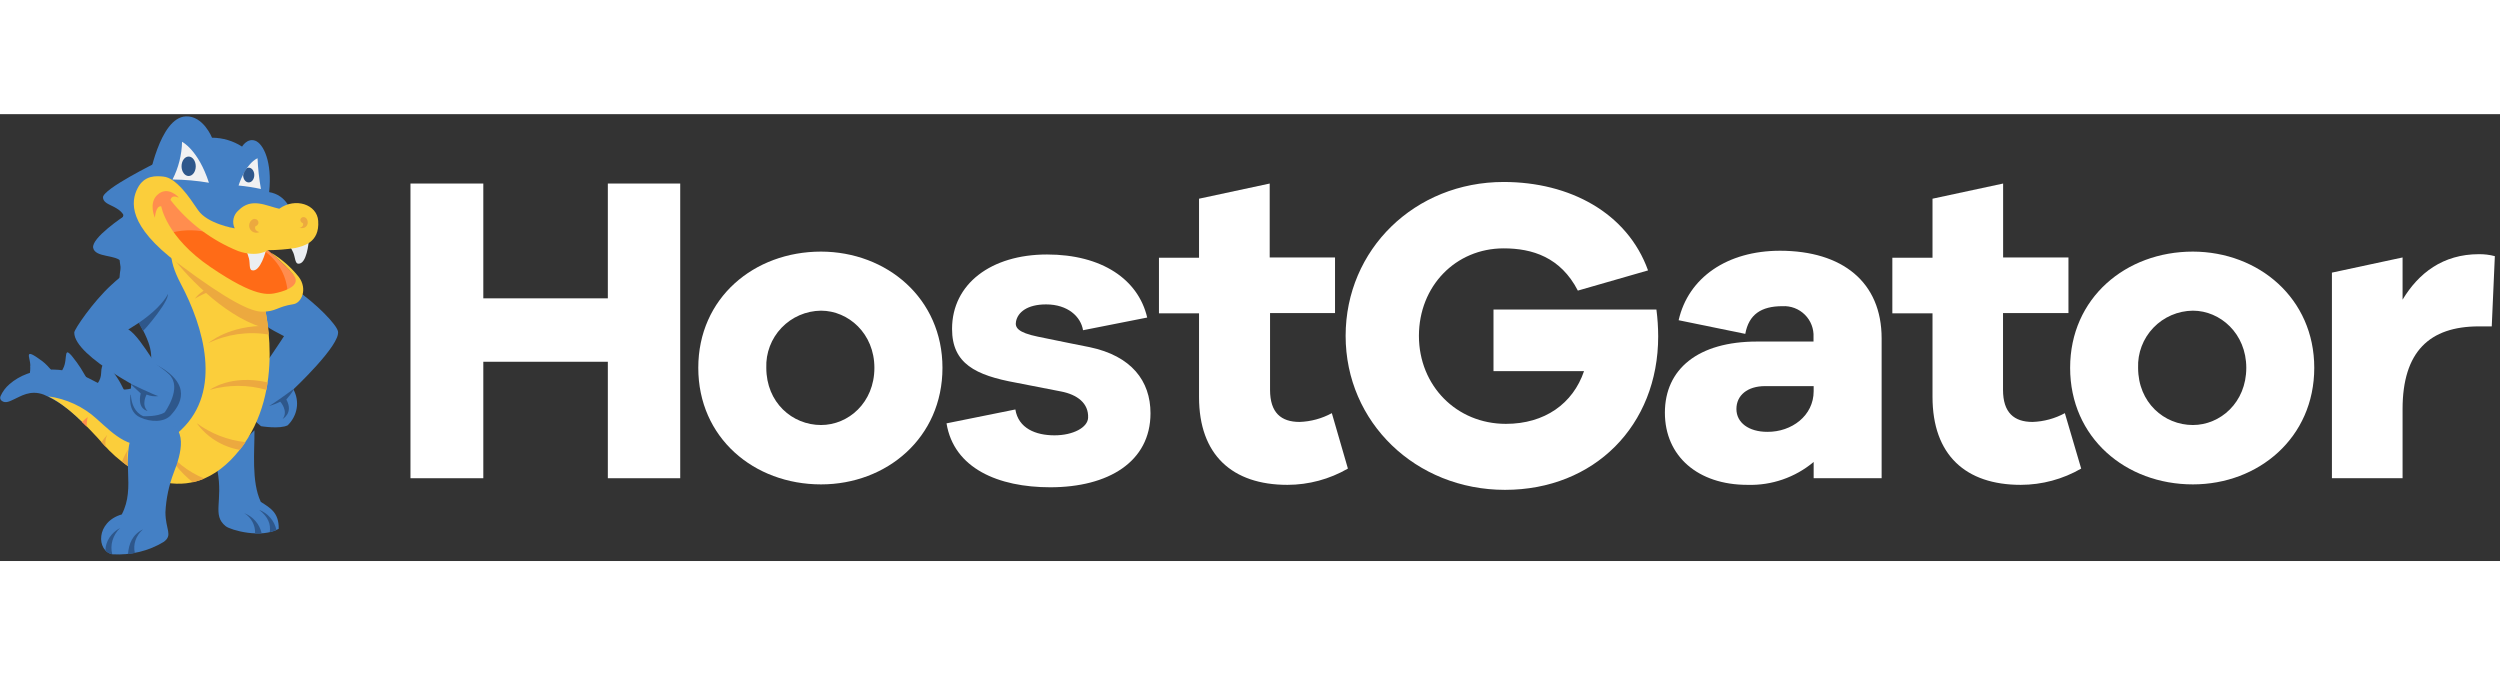 <?xml version="1.0" encoding="UTF-8"?>
<svg width="137px" height="37px" viewBox="0 0 207 37" version="1.1" xmlns="http://www.w3.org/2000/svg" xmlns:xlink="http://www.w3.org/1999/xlink">
    <rect x="0" y="0" width="207" height="37" fill="#333333" stroke="none"/>
    <g id="Flow" stroke="none" stroke-width="1" fill="none" fill-rule="evenodd">
        <g id="Home" transform="translate(-143, -33)">
            <g id="HGLogo-2019-v05_default-dark-Copy" transform="translate(143, 33)">
                <path d="M84.072,24.451 C84.324,26.011 85.752,26.593 87.31,26.593 C88.868,26.593 90.061,25.936 90.095,25.141 C90.149,23.936 89.2,23.221 87.856,22.961 C86.928,22.786 84.143,22.237 84.143,22.237 C80.758,21.622 78.83,20.648 78.83,17.782 C78.83,14.05 82.068,11.619 86.693,11.619 C91.241,11.619 94.253,13.686 94.988,16.84 L89.675,17.89 C89.494,16.765 88.415,15.752 86.617,15.752 C85.055,15.752 84.269,16.405 84.126,17.167 C84.03,17.664 84.269,18.079 85.928,18.422 C86.999,18.652 90.221,19.292 90.221,19.292 C93.677,20.016 95.261,22.083 95.261,24.765 C95.261,28.789 91.766,30.894 86.961,30.894 C82.669,30.894 78.981,29.333 78.372,25.601 L84.072,24.451 Z" id="Path" fill="#fff" fill-rule="nonzero"></path>
                <path d="M137.151,16.175 C137.247,16.912 137.296,17.654 137.298,18.397 C137.298,25.79 131.998,31.107 124.614,31.107 C117.231,31.107 111.418,25.522 111.418,18.359 C111.418,11.196 117.155,5.615 124.505,5.615 C129.965,5.615 134.741,8.163 136.458,12.937 L130.646,14.61 C129.218,11.84 126.866,11.112 124.505,11.112 C120.519,11.112 117.487,14.246 117.487,18.359 C117.487,22.472 120.591,25.643 124.686,25.643 C127.903,25.643 130.242,23.97 131.158,21.275 L123.661,21.275 L123.661,16.175 L137.151,16.175 Z" id="Path" fill="#fff" fill-rule="nonzero"></path>
                <g id="Text-Default" transform="translate(33.76, 5.439)" fill="#fff" fill-rule="nonzero">
                    <polygon id="Path" points="22.562 24.706 16.569 24.706 16.569 15.062 6.258 15.062 6.258 24.706 0.227 24.706 0.227 0.305 6.258 0.305 6.258 9.811 16.569 9.811 16.569 0.305 22.562 0.305"></polygon>
                    <path d="M44.276,15.564 C44.276,21.355 39.656,25.216 34.222,25.216 C28.665,25.216 24.058,21.355 24.058,15.564 C24.058,9.774 28.678,5.941 34.222,5.941 C39.669,5.954 44.276,9.811 44.276,15.564 Z M38.64,15.564 C38.64,12.723 36.485,10.832 34.217,10.832 C32.982,10.846 31.804,11.356 30.952,12.247 C30.1,13.138 29.644,14.334 29.69,15.564 C29.69,18.443 31.844,20.3 34.222,20.3 C36.49,20.3 38.64,18.443 38.64,15.564 Z" id="Shape"></path>
                    <path d="M77.847,23.907 C76.326,24.787 74.599,25.252 72.841,25.254 C68.271,25.254 65.52,22.777 65.52,17.991 L65.52,11.05 L62.202,11.05 L62.202,6.447 L65.52,6.447 L65.52,1.561 L71.371,0.305 L71.371,6.426 L76.78,6.426 L76.78,11.029 L71.4,11.029 L71.4,17.388 C71.4,19.279 72.311,20.045 73.849,20.045 C74.782,20.013 75.696,19.763 76.516,19.317 L77.847,23.907 Z" id="Path"></path>
                    <path d="M122.039,13.125 L122.039,24.706 L116.411,24.706 L116.411,23.359 C114.88,24.642 112.927,25.317 110.926,25.254 C106.835,25.254 104.093,22.886 104.093,19.279 C104.093,15.673 106.835,13.389 111.72,13.389 L116.399,13.389 L116.399,13.025 C116.437,12.333 116.177,11.657 115.685,11.168 C115.193,10.678 114.514,10.421 113.82,10.46 C112.064,10.46 111.04,11.15 110.75,12.753 L105.231,11.623 C106.033,8.092 109.25,5.87 113.631,5.87 C118.789,5.878 122.039,8.464 122.039,13.125 Z M116.411,17.497 L116.411,17.079 L112.388,17.079 C110.926,17.079 110.015,17.844 110.015,18.974 C110.015,20.104 111.035,20.865 112.573,20.865 C114.584,20.882 116.411,19.535 116.411,17.497 L116.411,17.497 Z" id="Shape"></path>
                    <path d="M138.562,23.907 C137.043,24.786 135.317,25.251 133.56,25.254 C128.99,25.254 126.252,22.777 126.252,17.97 L126.252,11.05 L122.926,11.05 L122.926,6.447 L126.252,6.447 L126.252,1.561 L132.098,0.305 L132.098,6.426 L137.508,6.426 L137.508,11.029 L132.09,11.029 L132.09,17.388 C132.09,19.279 133.006,20.045 134.539,20.045 C135.474,20.013 136.388,19.764 137.21,19.317 L138.562,23.907 Z" id="Path"></path>
                    <path d="M157.861,15.564 C157.861,21.355 153.241,25.216 147.811,25.216 C142.254,25.216 137.647,21.355 137.647,15.564 C137.647,9.774 142.267,5.941 147.811,5.941 C153.258,5.954 157.861,9.811 157.861,15.564 Z M152.233,15.564 C152.233,12.723 150.074,10.832 147.811,10.832 C146.574,10.844 145.394,11.353 144.54,12.244 C143.685,13.135 143.229,14.333 143.275,15.564 C143.275,18.443 145.433,20.3 147.811,20.3 C150.074,20.3 152.233,18.443 152.233,15.564 L152.233,15.564 Z" id="Shape"></path>
                    <path d="M172.813,6.318 L172.557,12.133 L171.494,12.133 C167.404,12.133 165.173,14.225 165.173,18.982 L165.173,24.706 L159.323,24.706 L159.323,7.682 L165.173,6.426 L165.173,9.92 C166.488,7.736 168.5,6.155 171.494,6.155 C171.939,6.149 172.383,6.204 172.813,6.318 Z" id="Path"></path>
                </g>
                <g id="Snappy-Default">
                    <g id="Back_Leg" transform="translate(18, 26)">
                        <path d="M3.079,0.167 C2.054,1.155 1.033,2.51 0,3.489 C0.491,6.062 -0.47,7.192 0.689,8.117 C1.109,8.447 3.629,9.154 5.078,8.334 C5.107,7 4.376,6.602 3.595,6.104 C2.801,4.431 3.087,1.837 3.07,0.167" id="Path" fill="#4480C5"></path>
                        <path d="M3.667,8.711 C3.498,7.946 2.955,7.318 2.222,7.037 C2.804,7.392 3.148,8.032 3.121,8.711 C3.305,8.719 3.486,8.719 3.667,8.711 Z" id="Path" fill="#2E578B"></path>
                        <path d="M4.889,8.435 C4.725,7.671 4.185,7.041 3.452,6.761 C4.2,7.334 4.439,7.949 4.334,8.619 C4.525,8.575 4.71,8.514 4.889,8.435 L4.889,8.435 Z" id="Path" fill="#2E578B"></path>
                    </g>
                    <g id="Back_Arm" transform="translate(19, 13)">
                        <path d="M0.691,0.653 C0.103,1.418 -0.159,3.025 4.517,5.381 C4.517,5.381 2.553,8.422 1.932,8.979 C1.311,9.535 0.933,11.016 1.54,11.761 C1.854,12.153 2.214,12.513 2.613,12.836 C2.613,12.836 4.163,13.096 4.825,12.761 C5.645,11.948 5.83,10.77 5.292,9.786 C5.292,9.786 9.235,6.088 8.983,4.975 C8.731,3.862 2.553,-1.774 0.691,0.653 Z" id="Path" fill="#4480C5"></path>
                        <path d="M5.269,9.786 C5.269,9.786 3.673,10.966 3.271,11.167 C3.596,11.079 3.91,10.958 4.205,10.807 C4.205,10.807 4.914,11.585 4.396,12.242 C4.396,12.242 5.329,11.753 4.709,10.627 C4.924,10.384 5.12,10.128 5.297,9.861 L5.269,9.786 Z" id="Path" fill="#2E578B"></path>
                    </g>
                    <g id="Body" transform="translate(0, 4)">
                        <g id="Tail_Spines" transform="translate(2.195, 15.48)" fill="#4480C5">
                            <path d="M6.178,1.987 C6.167,2.261 6.079,2.527 5.923,2.757 C5.669,3.138 5.524,3.096 6.156,3.422 C6.627,3.65 7.135,3.8 7.658,3.866 C8.536,4.004 8.338,3.912 7.948,3.117 C7.776,2.759 7.572,2.416 7.337,2.092 C6.459,0.941 6.213,1.021 6.178,1.979" id="Path"></path>
                            <path d="M3.025,1.59 C2.7,2.163 3.197,2.255 3.833,2.469 C4.072,2.548 4.32,2.6 4.571,2.623 C5.287,2.699 5.102,2.598 4.786,2.046 C4.596,1.705 4.385,1.376 4.154,1.059 C2.894,-0.665 3.495,0.753 3.025,1.59" id="Path"></path>
                            <path d="M0.303,1.335 C0.314,1.466 0.314,1.597 0.303,1.728 C0.259,2.205 0.202,2.125 0.821,2.18 C1.097,2.209 1.375,2.209 1.651,2.18 C2.441,2.067 2.152,1.803 1.739,1.364 C1.598,1.211 1.442,1.071 1.273,0.946 C-0.29,-0.201 0.299,0.607 0.321,1.339" id="Path"></path>
                        </g>
                        <path d="M12.971,0 C12.971,0 8.488,2.201 8.527,2.899 C8.567,3.598 9.792,3.502 10.284,4.439 C10.284,4.439 7.539,6.247 7.715,7.075 C7.89,7.903 9.66,7.602 10.099,8.259 C10.099,8.259 9.66,9.907 10.06,10.51 C10.459,11.112 10.398,10.594 10.938,11.347 C10.977,11.363 10.661,5.213 12.971,0 Z" id="Path" fill="#4480C5"></path>
                        <path d="M12.031,2 C13.612,3.431 15.605,4.33 17.423,5.439 C18.674,6.152 19.777,7.078 20.677,8.171 C21.766,9.56 21.116,11.196 21.388,12.899 C21.472,13.476 21.511,14.062 21.537,14.648 C21.584,15.713 21.552,16.78 21.441,17.84 C21.164,20.376 21.028,22.442 19.149,24.342 C16.804,26.718 14.222,27.271 11.293,25.204 C10.261,24.561 9.321,23.793 8.496,22.919 C7.895,22.25 7.148,21.823 6.503,21.2 C5.683,20.372 4.706,19.7 3.622,19.221 C2.49,18.802 1.708,19.371 1.15,19.614 C0.865,19.74 0.47,19.982 0.149,19.74 C0.026,19.652 -0.019,19.495 0.04,19.359 C0.207,18.978 0.46,18.636 0.782,18.359 C2.507,16.853 5.295,16.819 7.368,17.878 C8.154,18.296 9.01,18.736 9.919,18.79 C10.56,18.861 11.205,18.686 11.711,18.305 C12.103,17.961 12.362,17.501 12.444,16.999 C12.59,16.301 12.537,15.579 12.29,14.907 C11.952,13.937 11.346,13.058 10.951,12.1 C9.634,8.841 9.195,5.125 11.333,2.079 L11.632,1.661 L12.031,2 Z" id="Path" fill="#4480C5"></path>
                        <path d="M3.991,19.363 C5.502,20.083 7.109,21.694 8.65,23.43 C10.666,25.71 15.676,29.07 19.851,23.79 C23.764,18.819 21.924,11.853 21.695,11.062 L21.669,10.979 C21.537,10.82 18.051,6.577 14.854,5.958 C14.003,6.661 13.836,7.903 14.969,10.046 C16.879,13.648 18.407,18.899 15.013,22.125 C14.507,22.617 13.888,22.99 13.203,23.212 C10.793,23.97 9.515,22.576 8.005,21.229 C6.905,20.222 5.501,19.569 3.991,19.363 L3.991,19.363 Z" id="Path" fill="#FBCE3B"></path>
                        <path d="M20.321,23.154 C18.851,22.995 17.456,22.452 16.29,21.585 C17.123,22.742 18.404,23.538 19.851,23.798 C20.018,23.589 20.198,23.371 20.321,23.154 Z" id="Path" fill="#ECA93F"></path>
                        <path d="M13.533,23.476 C14.106,24.634 14.936,25.66 15.965,26.484 C16.294,26.411 16.615,26.307 16.923,26.175 C15.542,25.607 14.364,24.67 13.533,23.476 L13.533,23.476 Z" id="Path" fill="#ECA93F"></path>
                        <path d="M8.404,23.162 L8.65,23.438 L8.764,23.568 C8.686,23.228 8.724,22.873 8.874,22.555 C8.703,22.747 8.546,22.95 8.404,23.162 Z" id="Path" fill="#ECA93F"></path>
                        <path d="M10.099,24.773 C10.275,24.907 10.455,25.041 10.644,25.191 C10.516,24.614 10.459,24.011 10.666,23.677 C10.435,24.021 10.245,24.389 10.099,24.773 L10.099,24.773 Z" id="Path" fill="#ECA93F"></path>
                        <path d="M6.788,21.493 L7.179,21.873 C7.173,21.605 7.202,21.336 7.267,21.074 C7.096,21.202 6.936,21.342 6.788,21.493 Z" id="Path" fill="#FF8D4E"></path>
                        <path d="M17.37,18.828 C18.898,18.388 20.528,18.388 22.056,18.828 C22.095,18.618 22.13,18.409 22.161,18.208 C19.092,17.514 17.37,18.828 17.37,18.828 Z" id="Path" fill="#ECA93F"></path>
                        <path d="M22.253,14.25 C22.231,13.999 22.205,13.761 22.178,13.531 L22.178,13.531 C18.925,13.455 17.247,14.962 17.247,14.962 C18.79,14.212 20.548,13.962 22.253,14.25 L22.253,14.25 Z" id="Path" fill="#ECA93F"></path>
                        <path d="M20.971,10.192 C20.844,10.054 20.703,9.903 20.532,9.744 C17.076,9.744 16.141,11.276 16.141,11.276 C17.58,10.412 19.279,10.031 20.971,10.192 Z" id="Path" fill="#ECA93F"></path>
                        <path d="M22.209,13.778 C22.124,13.034 21.997,12.295 21.827,11.564 L21.577,11.418 C20.475,10.732 15.618,7.949 14.196,7.113 C14.171,7.318 14.171,7.526 14.196,7.732 C15.689,9.723 19.039,13.096 22.209,13.778 Z" id="Path" fill="#ECA93F"></path>
                    </g>
                    <g id="Front_Leg" transform="translate(8, 25)">
                        <path d="M3.12,1.326 C3.608,0.701 4.445,0.354 5.309,0.418 C7.738,0.695 6.97,3.201 6.389,4.673 C5.985,5.732 5.753,6.835 5.698,7.949 C5.698,9.405 6.336,9.845 5.558,10.414 C4.321,11.17 2.823,11.533 1.315,11.443 C-0.034,11.175 -0.067,8.757 2.083,8.142 C2.678,7.012 2.654,5.857 2.606,4.653 C2.573,3.816 2.491,2.142 3.12,1.305" id="Path" fill="#4480C5"></path>
                        <path d="M2.597,11.43 C2.789,11.405 2.981,11.376 3.168,11.338 C2.999,10.627 3.252,9.89 3.84,9.376 C2.957,9.815 2.669,10.564 2.597,11.43 Z" id="Path" fill="#2E578B"></path>
                        <path d="M1.296,11.447 C1.095,10.671 1.337,9.858 1.944,9.263 C1.197,9.666 0.738,10.372 0.725,11.138 C0.873,11.291 1.073,11.4 1.296,11.447 L1.296,11.447 Z" id="Path" fill="#2E578B"></path>
                    </g>
                    <g id="Front_Arm" transform="translate(6, 12)">
                        <path d="M4.807,11.234 C4.807,11.234 4.536,12.635 5.6,13.104 C6.496,13.522 7.597,13.522 8.148,12.924 C8.909,12.087 10.015,10.414 6.986,8.769 C5.119,7.753 5.003,11.205 5.003,11.205 L4.807,11.234 Z" id="Path" fill="#2E578B"></path>
                        <path d="M5.068,4.514 C5.465,5.288 5.824,5.887 5.843,5.941 C5.861,5.996 8.307,3.201 7.849,2.749 C7.392,2.297 5.455,3.908 5.068,4.514 Z" id="Path" fill="#2E578B"></path>
                        <path d="M7.467,0.506 C10.113,2.795 4.62,5.824 4.62,5.824 C5.217,6.163 5.973,7.322 6.538,8.167 C7.103,9.012 7.327,8.874 8.017,9.577 C8.708,10.28 6.739,11.33 6.739,11.33 C6.739,11.33 0.131,8.129 0.149,6.079 C0.149,5.824 1.685,3.544 3.234,2.13 C4.013,1.418 6.202,-0.586 7.467,0.506 Z" id="Path" fill="#4480C5"></path>
                        <path d="M4.9,10.192 C4.9,10.192 4.433,12.372 5.861,13.008 C5.861,13.008 7.042,13.075 7.639,12.69 C7.639,12.69 9.128,10.64 8.017,9.577 C6.907,8.514 4.9,10.192 4.9,10.192 Z" id="Path" fill="#4480C5"></path>
                        <path d="M4.872,10.347 C4.872,10.347 6.781,11.263 7.112,11.347 C6.78,11.388 6.441,11.343 6.137,11.217 C6.137,11.217 5.67,12.054 6.216,12.573 C6.216,12.573 5.339,12.435 5.651,11.121 L4.853,10.384 L4.872,10.347 Z" id="Path" fill="#2E578B"></path>
                    </g>
                    <g id="Head-2" transform="translate(11, 0)">
                        <path d="M1.306,5.527 C1.306,5.527 2.201,0.272 4.389,0.184 C5.83,0.121 6.556,1.95 6.556,1.95 C7.439,1.954 8.301,2.209 9.043,2.686 C9.043,2.686 9.463,1.962 10.13,2.197 C10.798,2.431 11.558,3.954 11.285,6.456 C11.946,6.557 12.525,6.953 12.856,7.531 C12.679,7.784 12.409,7.957 12.104,8.012 C11.651,8.05 9.694,7.339 9.164,7.803 C8.625,8.179 8.352,8.831 8.463,9.477 C8.463,9.477 6.3,9.259 5.338,8.033 C4.376,6.807 3.549,4.431 1.306,5.527 Z" id="Path" fill="#4480C5"></path>
                        <path d="M8.753,5.908 C8.753,5.908 9.29,4.142 10.324,3.648 C10.36,4.503 10.454,5.354 10.605,6.196 C9.994,6.064 9.375,5.968 8.753,5.908 L8.753,5.908 Z" id="Path" fill="#F1F1F2" fill-rule="nonzero"></path>
                        <path d="M4.074,2.289 C4.074,2.289 5.405,2.929 6.3,5.678 C5.304,5.509 4.295,5.419 3.284,5.41 C3.78,4.442 4.05,3.375 4.074,2.289 Z" id="Path" fill="#F1F1F2" fill-rule="nonzero"></path>
                        <path d="M4.62,3.51 C4.943,3.51 5.208,3.87 5.208,4.318 C5.208,4.765 4.943,5.121 4.62,5.121 C4.297,5.121 4.032,4.761 4.032,4.318 C4.032,3.874 4.292,3.51 4.62,3.51" id="Path" fill="#2E578B"></path>
                        <path d="M9.593,5.652 C9.849,5.652 10.055,5.381 10.055,5.042 C10.055,4.703 9.849,4.431 9.593,4.431 C9.544,4.433 9.495,4.445 9.45,4.464 C9.309,4.627 9.202,4.816 9.135,5.021 C9.133,5.035 9.133,5.049 9.135,5.063 C9.131,5.381 9.337,5.652 9.593,5.652 Z" id="Path" fill="#2E578B"></path>
                        <path d="M4.2,6.837 C4.2,6.837 2.604,5.581 1.793,6.477 C0.827,7.556 1.793,9.234 1.793,9.234 C1.793,9.234 1.911,8.514 2.272,8.276 C2.272,8.276 2.415,10.548 6.128,13.075 C9.841,15.602 11.458,15.326 12.268,15.112 C13.079,14.899 13.902,14.322 13.591,13.673 C13.28,13.025 11.185,11.263 11.185,11.263 C11.185,11.263 10.391,11.359 8.774,10.794 C7.157,10.23 4.994,9.121 3.599,7.196 C3.806,7.087 4.006,6.967 4.2,6.837" id="Path" fill="#FF8D4E"></path>
                        <path d="M3.268,9.79 C5.347,9.293 7.537,9.881 9.085,11.351 L8.665,11.125 C8.665,11.125 10.571,11.033 10.836,11.297 C11.967,12.058 12.693,13.288 12.81,14.644 C12.865,15.292 11.323,15.66 7.888,13.958 C5.754,12.886 3.268,9.79 3.268,9.79 Z" id="Path" fill="#FF6B17"></path>
                        <path d="M7.442,10.221 L7.522,10.263 L7.442,10.221 Z" id="Path" fill="#FF8D4E"></path>
                        <path d="M11.029,11.251 C11.029,11.251 10.567,13.137 9.853,12.924 C9.614,12.853 9.71,12.317 9.614,11.949 C9.517,11.581 9.24,10.878 9.24,10.878 L11.029,11.251 Z" id="Path" fill="#EBEEF2"></path>
                        <path d="M14.561,10.535 C14.561,10.535 14.414,12.472 13.675,12.38 C13.427,12.351 13.436,11.807 13.28,11.46 C13.125,11.112 12.743,10.46 12.743,10.46 L14.561,10.535 Z" id="Path" fill="#EBEEF2"></path>
                        <path d="M15.347,8.836 C15.254,7.472 13.448,6.874 12.121,7.832 C11.038,7.594 9.836,6.874 8.761,7.954 C8.322,8.32 8.185,8.935 8.429,9.451 C8.429,9.451 6.178,9.092 5.401,7.949 C4.624,6.807 3.608,5.276 2.52,5.167 C1.94,5.113 0.962,5.029 0.395,6.129 C-0.172,7.23 -0.445,9.217 3.755,12.363 C7.955,15.51 9.794,16.359 10.71,16.355 C11.873,16.355 11.945,15.937 13.285,15.736 C13.969,15.639 14.49,14.481 13.738,13.476 C13.11,12.689 12.348,12.018 11.487,11.493 C11.445,11.535 13.117,12.87 13.427,13.518 C13.738,14.167 12.818,14.577 12.012,14.773 C11.206,14.97 10.168,15.192 6.46,12.681 C2.751,10.171 2.352,7.631 2.352,7.631 C1.882,7.56 1.827,8.577 1.827,8.577 C1.827,8.577 1.285,7.401 2.012,6.698 C2.89,5.862 3.797,6.895 3.797,6.895 L3.742,6.895 C3.192,6.631 3.116,7.104 3.116,7.104 C4.579,8.98 6.511,10.439 8.719,11.334 C10.336,11.899 11.185,11.263 11.185,11.263 C11.952,11.258 12.719,11.196 13.478,11.079 C14.057,10.924 15.477,10.682 15.347,8.836 Z" id="Path" fill="#FBCE3B"></path>
                        <path d="M9.967,8.69 C10.345,8.573 10.634,9.079 10.139,9.297 C10.067,9.485 10.181,9.69 10.483,9.761 C10.186,9.903 9.83,9.779 9.687,9.483 C9.545,9.187 9.67,8.832 9.967,8.69" id="Path" fill="#ECA93F"></path>
                        <path d="M14.225,8.535 C13.915,8.435 13.675,8.853 14.087,9.037 C14.141,9.192 14.049,9.359 13.797,9.418 C14.595,9.581 14.637,8.682 14.217,8.535" id="Path" fill="#ECA93F"></path>
                    </g>
                </g>
            </g>
        </g>
    </g>
</svg>
